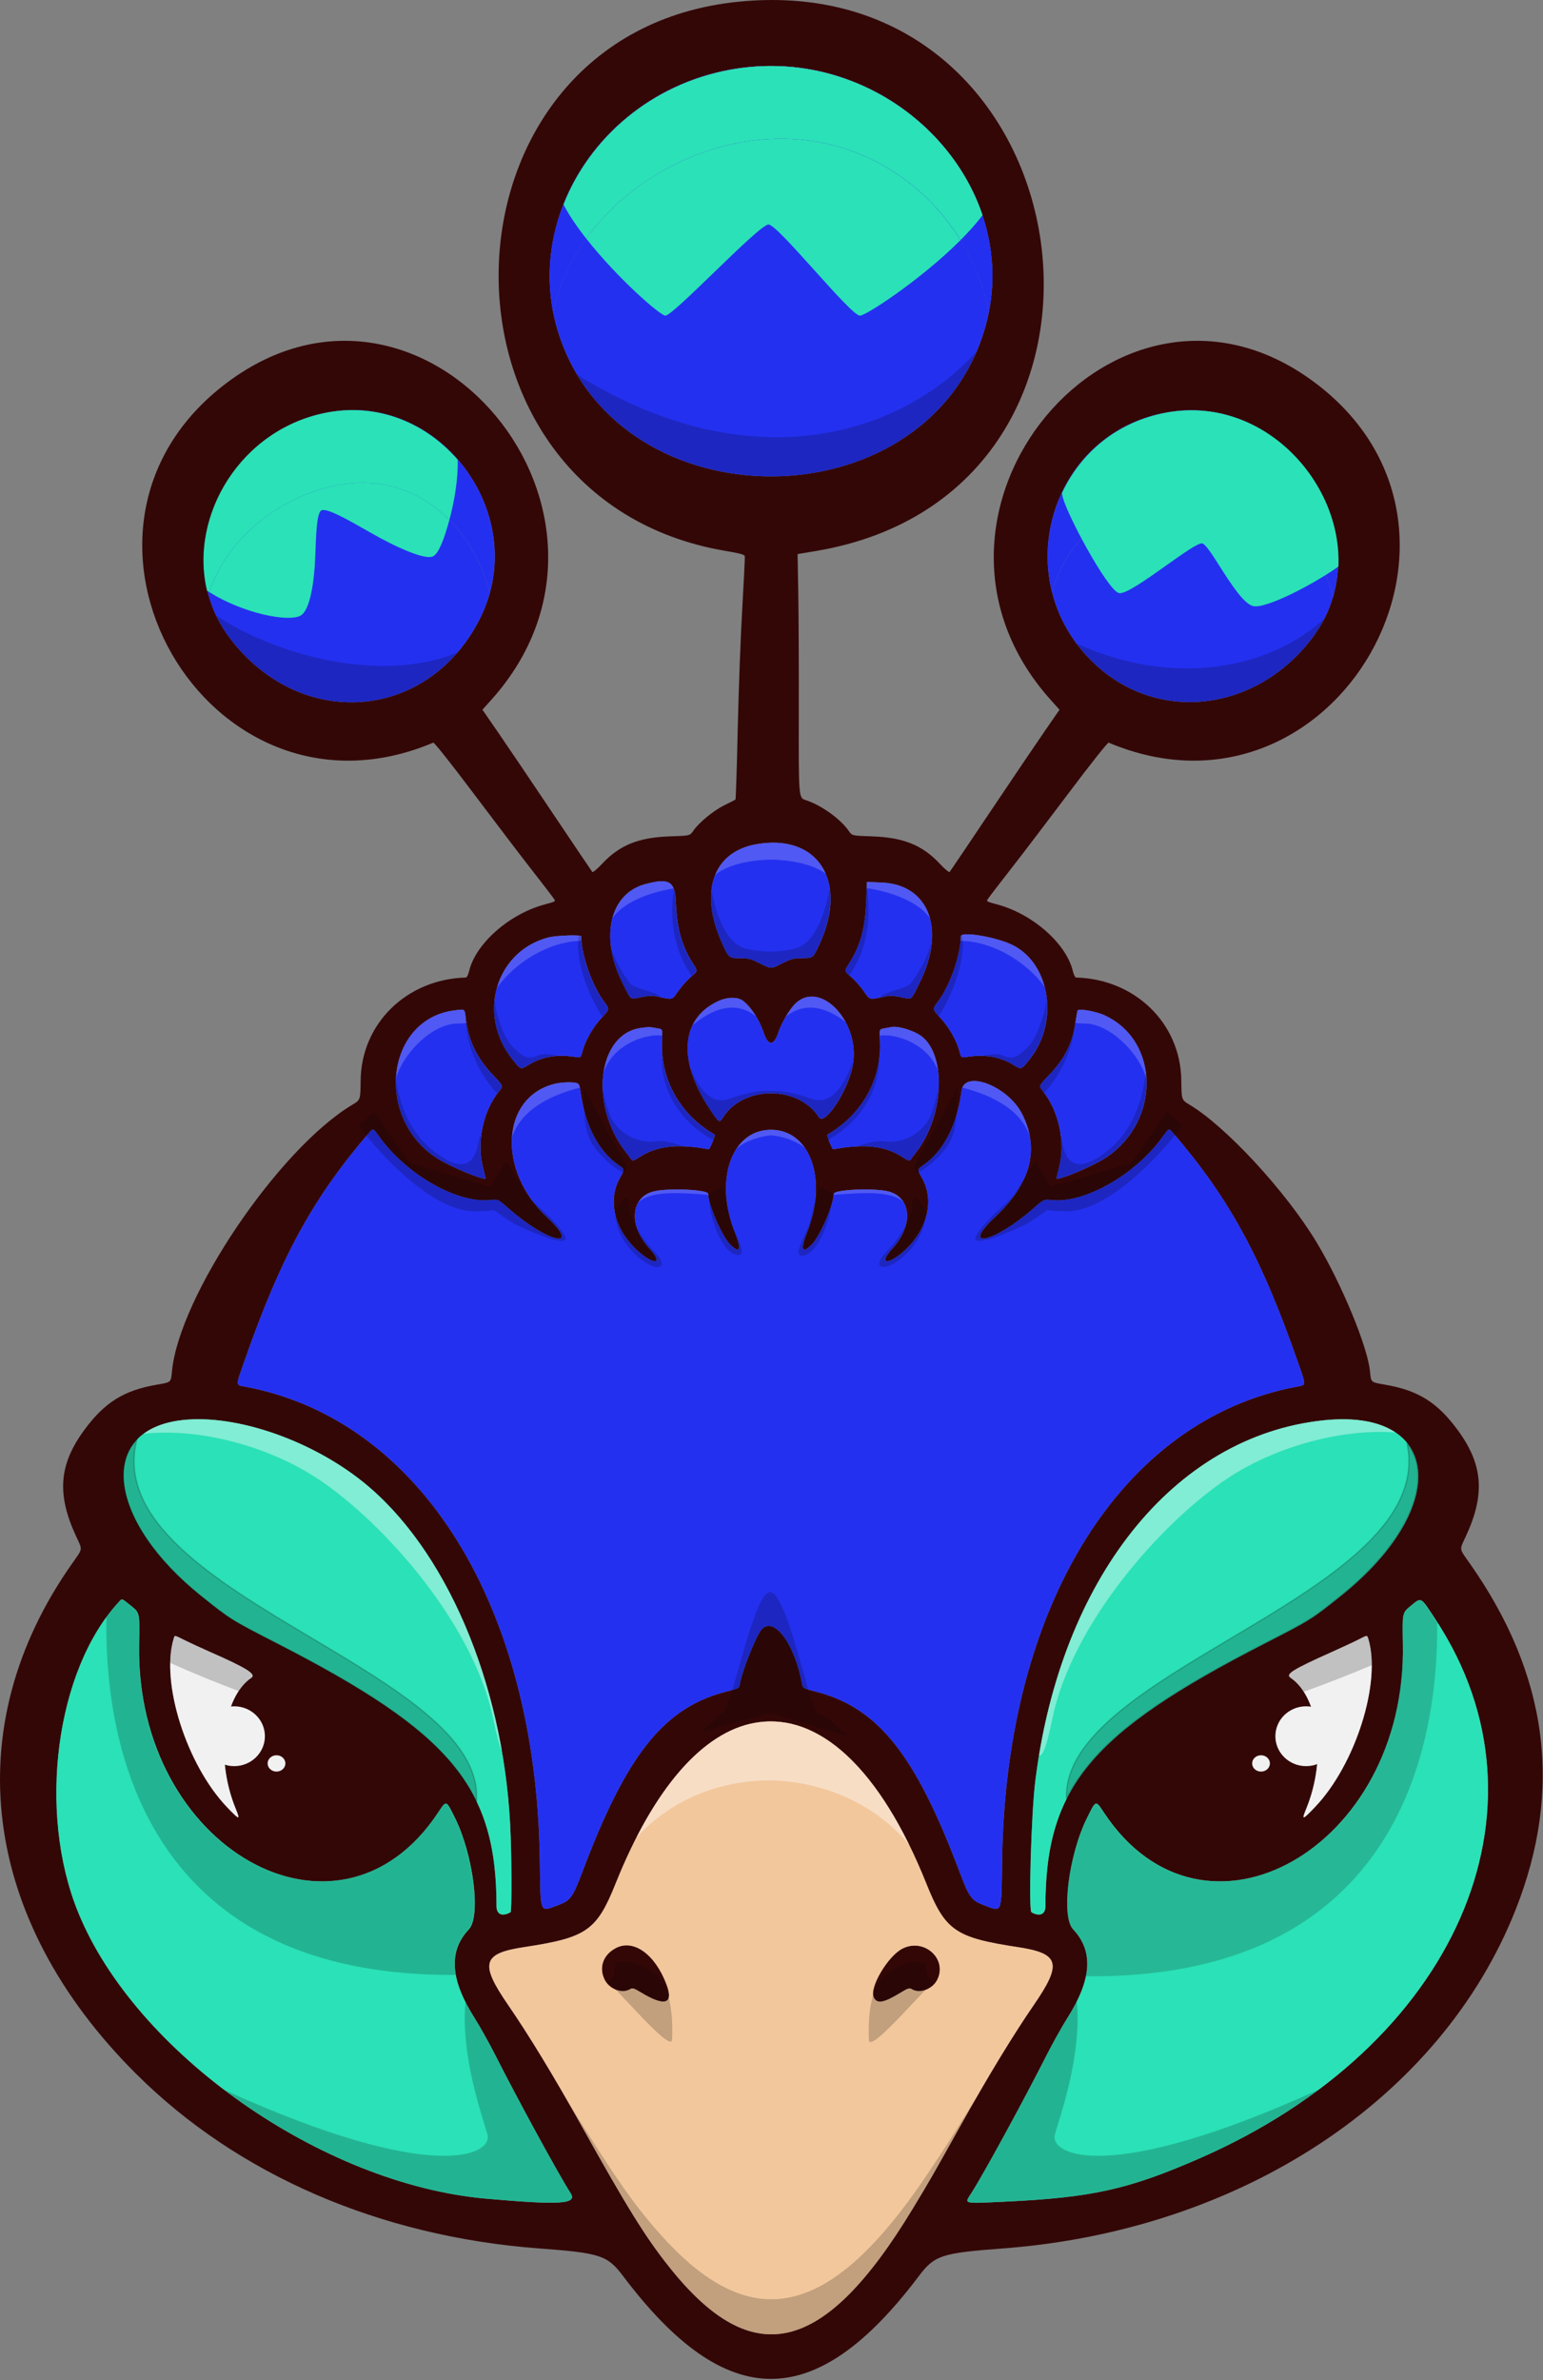 <svg width="360" height="555" viewBox="0 0 360 555" fill="none" xmlns="http://www.w3.org/2000/svg">
<rect x="0" y="0" width="360" height="555" fill="#808080" stroke="none"/>
<g clip-path="url(#clip0_3168_1085)">
<path fill-rule="evenodd" clip-rule="evenodd" d="M172.391 0.39C99.463 7.623 96.895 116.317 169.364 128.48C172.648 129.031 173.688 129.321 173.763 129.704C173.818 129.98 173.554 135.461 173.177 141.884C172.8 148.307 172.326 160.936 172.123 169.948C171.92 178.96 171.682 186.386 171.594 186.451C171.507 186.515 170.322 187.118 168.962 187.79C166.414 189.051 163.064 191.819 161.716 193.776C160.961 194.874 160.961 194.874 156.322 195.027C148.997 195.268 144.533 197.07 140.479 201.423C139.355 202.63 138.326 203.485 138.189 203.325C138.053 203.166 133.826 196.899 128.796 189.399C123.767 181.899 118.056 173.452 116.106 170.63L112.56 165.498L114.641 163.177C153.445 119.892 99.185 54.699 53.045 89.17C7.118 123.483 48.281 195.458 101.086 173.174C101.303 173.082 105.226 178.02 110.365 184.854C115.261 191.366 121.376 199.394 123.955 202.695C126.533 205.995 128.861 209.027 129.127 209.431C129.673 210.261 129.849 210.14 126.895 210.957C118.705 213.222 110.984 220.065 109.453 226.416C109.253 227.25 108.923 227.936 108.722 227.942C94.882 228.311 84.291 238.66 84.141 251.96C84.09 256.484 84.09 256.484 82.205 257.61C65.051 267.86 41.779 302.246 40.117 319.797C39.871 322.392 39.968 322.306 36.574 322.89C28.914 324.206 24.44 326.99 19.721 333.374C13.746 341.461 13.195 348.413 17.751 358.229C19.294 361.556 19.379 360.966 16.835 364.575C-10.065 402.724 -4.461 447.492 31.73 483.56C55.4 507.15 88.626 521.532 125.877 524.307C140.101 525.366 141.729 525.905 145.393 530.764C169.481 562.7 190.274 562.7 214.362 530.764C218.026 525.905 219.654 525.366 233.877 524.307C289.557 520.159 336.141 489.431 353.603 445.332C364.734 417.224 361.201 390.536 342.911 364.549C340.375 360.943 340.461 361.549 342.003 358.229C346.559 348.413 346.008 341.461 340.034 333.374C335.316 326.99 330.84 324.206 323.181 322.89C319.785 322.306 319.884 322.392 319.639 319.797C319.094 314.042 312.974 299.273 307.135 289.617C299.961 277.752 286.021 262.672 277.55 257.61C275.664 256.484 275.664 256.484 275.613 251.96C275.464 238.66 264.873 228.311 251.033 227.942C250.831 227.936 250.502 227.25 250.301 226.416C248.771 220.065 241.049 213.222 232.859 210.957C229.906 210.14 230.082 210.261 230.628 209.431C230.894 209.027 233.221 205.995 235.8 202.695C238.379 199.394 244.494 191.366 249.39 184.854C254.529 178.02 258.451 173.082 258.669 173.174C311.474 195.458 352.638 123.483 306.71 89.17C260.57 54.699 206.31 119.892 245.114 163.177L247.195 165.498L243.649 170.63C241.699 173.452 235.988 181.899 230.958 189.399C225.929 196.899 221.702 203.166 221.565 203.325C221.429 203.485 220.4 202.63 219.276 201.423C215.222 197.07 210.758 195.268 203.433 195.027C198.794 194.874 198.794 194.874 198.049 193.791C196.097 190.956 191.6 187.736 187.962 186.568C186.33 186.045 186.33 186.045 186.369 166.791C186.391 156.2 186.337 143.412 186.249 138.37L186.09 129.205L190.391 128.482C271.897 114.776 254.676 -7.771 172.391 0.39ZM170.387 16.254C142.424 21.34 124.047 47.37 129.063 72.845C129.425 74.682 129.908 76.517 130.519 78.341C145.13 121.997 214.625 121.997 229.236 78.341C229.853 76.497 230.341 74.652 230.706 72.812C237.108 40.546 205.75 9.823 170.387 16.254ZM76.497 96.172C55.846 100.016 43.624 121.111 48.717 138.999C49.696 142.438 51.315 145.758 53.637 148.815C70.066 170.439 99.648 168.257 111.836 144.523C112.903 142.446 113.719 140.33 114.301 138.2C120.46 115.684 100.563 91.692 76.497 96.172ZM272.157 96.19C251.556 99.895 240.88 120.134 245.48 138.17C247.018 144.197 250.261 149.978 255.41 154.813C270.223 168.723 293.043 166.024 306.118 148.815C308.442 145.755 310.054 142.481 311.033 139.117C317.384 117.302 297.136 91.697 272.157 96.19ZM176.411 196.871C166.33 198.662 163.074 208.054 168.438 219.877C170.035 223.397 170.035 223.397 172.486 223.423C174.687 223.446 175.188 223.576 177.407 224.704C179.877 225.961 179.877 225.961 182.348 224.704C184.567 223.576 185.067 223.446 187.269 223.423C189.72 223.397 189.72 223.397 191.315 219.877C197.895 205.36 190.746 194.325 176.411 196.871ZM150.552 206.164C142.292 208.381 139.909 218.471 145.149 229.042C147.318 233.418 146.888 233.075 149.513 232.529C151.215 232.176 152.154 232.139 153.32 232.379C157.149 233.163 156.679 233.291 158.302 231.027C159.109 229.902 160.45 228.409 161.283 227.709C162.798 226.436 162.798 226.436 161.799 224.884C159.072 220.653 157.925 216.589 157.667 210.251C157.473 205.479 156.08 204.68 150.552 206.164ZM202.089 210.212C201.83 216.592 200.689 220.644 197.956 224.884C196.957 226.436 196.957 226.436 198.472 227.709C199.305 228.409 200.646 229.902 201.452 231.027C203.075 233.291 202.606 233.163 206.435 232.379C207.601 232.139 208.54 232.176 210.241 232.529C212.867 233.075 212.437 233.418 214.606 229.042C220.729 216.686 216.726 206.247 205.69 205.794L202.275 205.654L202.089 210.212ZM127.948 218.599C115.604 221.814 111.217 236.69 119.56 247.04C121.548 249.506 121.414 249.464 123.404 248.267C126.494 246.409 129.977 245.81 134.04 246.441C135.512 246.67 135.512 246.67 135.885 245.196C136.511 242.718 138.355 239.485 140.355 237.356C142.258 235.332 142.258 235.332 140.962 233.615C138.134 229.869 135.619 222.709 135.595 218.338C135.593 217.924 129.776 218.123 127.948 218.599ZM224.159 218.338C224.136 222.709 221.621 229.869 218.793 233.615C217.497 235.332 217.497 235.332 219.399 237.356C221.4 239.485 223.243 242.718 223.87 245.196C224.243 246.67 224.243 246.67 225.715 246.441C229.778 245.81 233.261 246.409 236.351 248.267C238.34 249.464 238.206 249.506 240.195 247.04C247.148 238.415 245.075 224.669 236.167 220.329C232.342 218.465 224.166 217.11 224.159 218.338ZM167.525 233.474C158.854 237.492 158.067 247.29 165.516 258.491C167.806 261.935 167.806 261.935 168.699 260.534C173.445 253.084 186.31 253.084 191.056 260.534C192.347 262.56 197.544 254.835 198.864 248.927C201.221 238.382 190.887 227.656 185.045 234.585C183.802 236.058 182.276 238.765 181.673 240.563C180.505 244.046 179.249 244.046 178.082 240.563C177.148 237.778 175.18 234.775 173.383 233.395C172.105 232.413 169.745 232.445 167.525 233.474ZM105.966 235.614C90.213 237.674 87.335 260.215 101.594 269.854C104.63 271.907 113.293 275.525 113.293 274.741C113.293 274.693 113.007 273.537 112.656 272.173C111.162 266.357 112.722 259.037 116.434 254.453C117.429 253.224 117.429 253.224 114.93 250.596C111.228 246.703 109.223 242.517 108.671 237.525C108.411 235.17 108.558 235.274 105.966 235.614ZM251.388 235.673C251.326 235.863 251.123 237.053 250.937 238.316C250.198 243.323 248.422 246.857 244.691 250.745C242.32 253.215 242.32 253.215 243.318 254.449C247.032 259.037 248.593 266.355 247.099 272.173C246.748 273.537 246.461 274.693 246.461 274.741C246.461 275.525 255.125 271.907 258.161 269.854C270.794 261.314 270.574 242.723 257.771 236.78C255.66 235.8 251.576 235.092 251.388 235.673ZM149.485 239.703C139.465 241.139 137.422 257.512 145.89 268.512C146.623 269.463 147.319 270.382 147.438 270.554C147.565 270.738 148.149 270.524 148.871 270.028C152.953 267.226 157.892 266.617 165.352 267.997C165.599 268.043 166.951 264.692 166.735 264.568C158.622 259.901 153.993 251.618 154.459 242.604C154.595 239.991 154.595 239.991 153.457 239.801C152.832 239.696 152.105 239.571 151.842 239.522C151.579 239.474 150.519 239.555 149.485 239.703ZM207.753 239.528C207.578 239.575 206.923 239.699 206.298 239.803C205.16 239.991 205.16 239.991 205.295 242.604C205.762 251.618 201.133 259.901 193.02 264.568C192.804 264.692 194.156 268.043 194.403 267.997C201.863 266.617 206.802 267.226 210.884 270.028C211.606 270.524 212.19 270.738 212.317 270.554C212.435 270.382 213.131 269.463 213.864 268.512C220.089 260.427 220.846 246.725 215.336 241.897C213.631 240.403 209.404 239.083 207.753 239.528ZM129.16 252.796C116.879 256.087 116.019 272.981 127.581 283.796C135.938 291.613 127.776 289.78 118.674 281.796C116.206 279.631 116.206 279.631 114.325 279.827C106.644 280.626 94.811 273.864 88.502 265.07C87.046 263.04 87.046 263.04 86.12 264.118C73.002 279.384 65.536 293.052 57.034 317.365C54.929 323.384 54.908 322.915 57.302 323.368C98.153 331.088 125.109 374.416 125.949 433.712C126.132 446.661 125.807 445.884 130.332 444.2C133.095 443.169 133.654 442.386 135.912 436.401C146.241 409.006 154.937 398.144 169.506 394.437C172.521 393.669 172.433 393.727 172.69 392.36C173.272 389.271 176.548 381.184 177.728 379.921C180.574 376.88 185.345 383.235 187.064 392.36C187.322 393.727 187.234 393.669 190.249 394.437C204.818 398.144 213.513 409.006 223.843 436.401C226.1 442.386 226.66 443.169 229.423 444.2C233.948 445.884 233.623 446.661 233.806 433.712C234.646 374.413 261.599 331.088 302.453 323.368C304.846 322.915 304.825 323.384 302.721 317.365C294.219 293.052 286.753 279.384 273.635 264.118C272.709 263.04 272.709 263.04 271.253 265.07C264.944 273.864 253.111 280.626 245.429 279.827C243.549 279.631 243.549 279.631 241.081 281.796C231.979 289.78 223.817 291.613 232.174 283.796C240.516 275.992 242.622 267.935 238.46 259.741C235.163 253.248 224.99 249.357 224.344 254.341C223.311 262.314 220.144 268.447 215.376 271.714C213.987 272.665 213.987 272.665 215.171 274.798C217.895 279.704 216.549 286.081 211.775 290.885C207.736 294.95 204.491 295.216 208.197 291.178C213.059 285.883 212.721 279.427 207.501 277.884C204.378 276.961 194.532 277.352 194.532 278.4C194.532 280.782 191.368 288.107 189.489 290.074C187.159 292.512 186.67 291.455 188.275 287.445C193.192 275.161 189.094 263.452 179.877 263.452C170.661 263.452 166.563 275.161 171.479 287.445C173.085 291.455 172.596 292.512 170.266 290.074C168.387 288.107 165.222 280.782 165.222 278.4C165.222 277.352 155.377 276.961 152.254 277.884C147.033 279.427 146.695 285.883 151.557 291.178C155.264 295.216 152.019 294.95 147.979 290.885C143.205 286.081 141.859 279.704 144.584 274.798C145.768 272.665 145.768 272.665 144.379 271.714C139.615 268.451 136.443 262.312 135.413 254.361C135.244 253.054 135.064 252.687 134.521 252.542C133.402 252.243 130.755 252.368 129.16 252.796ZM41.34 331.306C22.541 334.278 25.369 354.892 46.945 372.164C53.794 377.647 53.918 377.723 64.868 383.34C105.238 404.046 115.842 416.77 115.842 444.511C115.842 446.417 117.202 447 119.107 445.909C119.451 445.713 119.396 432.443 119.023 425.352C117.271 392.052 103.869 360.924 84.658 345.537C71.95 335.356 53.684 329.356 41.34 331.306ZM308.745 331.202C273.883 334.897 247.375 368.105 241.533 415.4C240.604 422.929 239.948 445.506 240.647 445.909C242.553 447 243.913 446.417 243.913 444.511C243.913 416.767 254.51 404.05 294.886 383.34C305.837 377.723 305.961 377.647 312.81 372.164C338.668 351.467 336.364 328.275 308.745 331.202ZM27.685 373.578C13.02 389.493 8.699 422.361 18.188 445.808C31.508 478.721 75.089 509.319 113.453 512.696C130.837 514.225 134.784 513.965 133.121 511.387C130.394 507.165 121.047 490.043 115.586 479.266C114.171 476.475 111.976 472.552 110.708 470.545C105.01 461.535 104.592 454.986 109.388 449.883C112.228 446.861 110.444 432.567 106.15 423.922C104.026 419.647 104.173 419.691 102.152 422.736C78.909 457.758 31.489 430.956 32.45 383.343C32.597 376.078 32.597 376.078 30.585 374.47C28.237 372.598 28.512 372.681 27.685 373.578ZM329.101 374.492C327.157 376.078 327.157 376.078 327.304 383.343C328.266 430.956 280.845 457.754 257.603 422.736C255.582 419.691 255.728 419.647 253.605 423.922C249.311 432.567 247.527 446.861 250.366 449.883C255.163 454.986 254.744 461.535 249.047 470.545C247.778 472.552 245.583 476.475 244.169 479.266C238.708 490.043 229.36 507.165 226.634 511.387C224.96 513.981 224.492 513.857 234.282 513.4C254.699 512.452 263.193 510.575 279.753 503.35C339.633 477.237 363.982 421.759 334.931 377.638C331.34 372.183 331.694 372.376 329.101 374.492ZM40.514 382.141C37.427 392.344 43.539 411.572 53.004 421.435C55.943 424.496 56.12 424.515 54.946 421.645C50.226 410.101 51.957 395.785 58.621 391.24C59.853 390.4 57.603 388.988 48.939 385.176C46.924 384.288 44.312 383.083 43.133 382.496C40.59 381.228 40.783 381.256 40.514 382.141ZM317.028 382.287C316.152 382.741 313.428 384.012 310.975 385.113C301.508 389.35 299.862 390.374 301.129 391.237C307.798 395.785 309.53 410.094 304.809 421.645C303.635 424.515 303.811 424.496 306.75 421.435C316.216 411.572 322.327 392.344 319.24 382.141C318.976 381.269 318.989 381.269 317.028 382.287ZM176.107 401.744C163.916 403.916 152.506 417.068 143.658 439.148C139.222 450.219 136.915 451.821 122.214 454.047C112.54 455.512 111.902 457.859 118.55 467.516C123.357 474.5 129.229 484.147 135.43 495.247C146.513 515.091 150.603 521.671 156.239 528.741C175.677 553.126 192.291 549.127 212.902 515.103C216.96 508.405 217.467 507.524 224.325 495.247C230.526 484.147 236.397 474.5 241.204 467.516C247.853 457.859 247.215 455.512 237.541 454.047C222.84 451.821 220.533 450.219 216.097 439.148C205.43 412.53 191.05 399.08 176.107 401.744ZM143.719 454.237C140.741 455.782 139.668 458.747 141.054 461.598C142.153 463.856 145.179 464.982 147.042 463.825C147.554 463.507 147.942 463.625 149.507 464.579C155.104 467.986 157.237 467.326 155.497 462.724C152.843 455.703 147.84 452.1 143.719 454.237ZM210.559 454.38C207.143 456.109 202.775 463.495 203.847 465.734C204.622 467.351 206.144 467.079 210.248 464.579C211.813 463.625 212.2 463.507 212.713 463.825C214.575 464.982 217.602 463.856 218.701 461.598C221.075 456.717 215.575 451.84 210.559 454.38Z" fill="#340707"/>
<path d="M207.753 239.528C207.578 239.575 206.922 239.699 206.297 239.802C205.16 239.991 205.16 239.991 205.295 242.603C205.761 251.618 201.132 259.901 193.019 264.568C192.803 264.692 194.155 268.043 194.403 267.997C201.863 266.617 206.802 267.225 210.883 270.028C211.605 270.524 212.189 270.738 212.317 270.554C212.435 270.382 213.131 269.463 213.864 268.512C220.088 260.427 220.846 246.725 215.335 241.897C213.63 240.403 209.404 239.083 207.753 239.528Z" fill="#2430F0"/>
<path d="M251.389 235.673C251.327 235.863 251.124 237.053 250.938 238.316C250.199 243.323 248.423 246.857 244.692 250.745C242.32 253.215 242.32 253.215 243.318 254.449C247.033 259.037 248.594 266.355 247.099 272.173C246.749 273.537 246.462 274.693 246.462 274.741C246.462 275.525 255.126 271.907 258.162 269.854C270.794 261.314 270.575 242.723 257.772 236.78C255.66 235.8 251.577 235.092 251.389 235.673Z" fill="#2430F0"/>
<path d="M224.16 218.338C224.136 222.709 221.622 229.869 218.794 233.615C217.498 235.332 217.498 235.332 219.4 237.356C221.4 239.485 223.244 242.718 223.871 245.195C224.244 246.67 224.244 246.67 225.716 246.441C229.778 245.81 233.262 246.409 236.352 248.267C238.341 249.464 238.207 249.506 240.196 247.04C247.148 238.415 245.076 224.669 236.168 220.329C232.343 218.465 224.167 217.11 224.16 218.338Z" fill="#2430F0"/>
<path d="M202.09 210.212C201.831 216.592 200.689 220.644 197.957 224.884C196.957 226.436 196.957 226.436 198.472 227.709C199.305 228.408 200.647 229.902 201.453 231.027C203.076 233.291 202.607 233.163 206.435 232.378C207.602 232.139 208.541 232.176 210.242 232.529C212.868 233.075 212.438 233.418 214.607 229.042C220.73 216.686 216.727 206.247 205.69 205.794L202.276 205.654L202.09 210.212Z" fill="#2430F0"/>
<path d="M176.413 196.871C166.331 198.662 163.075 208.054 168.439 219.877C170.036 223.397 170.036 223.397 172.487 223.423C174.688 223.446 175.189 223.576 177.408 224.704C179.878 225.961 179.878 225.961 182.349 224.704C184.568 223.576 185.068 223.446 187.27 223.423C189.721 223.397 189.721 223.397 191.317 219.877C197.896 205.36 190.747 194.325 176.413 196.871Z" fill="#2430F0"/>
<path d="M167.525 233.474C158.854 237.492 158.067 247.29 165.515 258.491C167.806 261.935 167.806 261.935 168.698 260.534C173.445 253.084 186.309 253.084 191.055 260.534C192.346 262.56 197.544 254.835 198.864 248.927C201.221 238.382 190.887 227.656 185.045 234.585C183.802 236.058 182.275 238.765 181.672 240.563C180.505 244.046 179.249 244.046 178.081 240.563C177.148 237.778 175.179 234.775 173.383 233.395C172.105 232.413 169.744 232.445 167.525 233.474Z" fill="#2430F0"/>
<path d="M149.485 239.703C139.464 241.139 137.421 257.512 145.89 268.512C146.623 269.463 147.319 270.382 147.437 270.554C147.564 270.738 148.148 270.524 148.871 270.028C152.952 267.225 157.891 266.617 165.351 267.997C165.599 268.043 166.95 264.692 166.734 264.568C158.622 259.901 153.992 251.618 154.459 242.603C154.594 239.991 154.594 239.991 153.457 239.801C152.831 239.696 152.104 239.571 151.841 239.522C151.579 239.474 150.518 239.555 149.485 239.703Z" fill="#2430F0"/>
<path d="M127.948 218.599C115.604 221.815 111.217 236.69 119.56 247.04C121.549 249.506 121.414 249.464 123.404 248.267C126.494 246.409 129.977 245.81 134.04 246.441C135.512 246.67 135.512 246.67 135.885 245.196C136.512 242.718 138.355 239.485 140.356 237.356C142.258 235.332 142.258 235.332 140.962 233.615C138.134 229.869 135.619 222.709 135.596 218.338C135.593 217.924 129.776 218.123 127.948 218.599Z" fill="#2430F0"/>
<path d="M150.551 206.164C142.291 208.381 139.908 218.471 145.148 229.042C147.317 233.418 146.886 233.075 149.512 232.529C151.213 232.176 152.153 232.139 153.319 232.379C157.147 233.163 156.678 233.291 158.301 231.027C159.107 229.902 160.449 228.409 161.282 227.709C162.797 226.436 162.797 226.436 161.797 224.884C159.071 220.653 157.923 216.589 157.665 210.251C157.471 205.479 156.079 204.68 150.551 206.164Z" fill="#2430F0"/>
<path d="M105.967 235.614C90.214 237.674 87.336 260.215 101.595 269.854C104.631 271.907 113.295 275.525 113.295 274.741C113.295 274.693 113.008 273.537 112.657 272.173C111.163 266.357 112.724 259.037 116.435 254.453C117.43 253.224 117.43 253.224 114.931 250.596C111.229 246.703 109.225 242.517 108.673 237.525C108.412 235.17 108.56 235.274 105.967 235.614Z" fill="#2430F0"/>
<path d="M308.746 331.202C273.884 334.896 247.377 368.104 241.535 415.4C240.605 422.929 239.949 445.506 240.649 445.909C242.554 447 243.914 446.417 243.914 444.511C243.914 416.767 254.511 404.049 294.887 383.34C305.838 377.723 305.962 377.647 312.811 372.164C338.669 351.467 336.366 328.275 308.746 331.202Z" fill="#2BE1B7"/>
<path d="M329.102 374.492C327.159 376.078 327.159 376.078 327.305 383.343C328.267 430.956 280.846 457.754 257.604 422.736C255.583 419.691 255.73 419.647 253.606 423.922C249.312 432.567 247.528 446.861 250.368 449.883C255.164 454.986 254.746 461.535 249.048 470.545C247.78 472.552 245.585 476.475 244.17 479.266C238.709 490.043 229.362 507.165 226.635 511.387C224.962 513.981 224.493 513.857 234.284 513.4C254.701 512.452 263.194 510.575 279.755 503.35C339.634 477.237 363.984 421.759 334.932 377.638C331.342 372.183 331.695 372.376 329.102 374.492Z" fill="#2BE1B7"/>
<path d="M27.686 373.578C13.021 389.493 8.7 422.361 18.189 445.808C31.509 478.721 75.09 509.319 113.454 512.696C130.838 514.225 134.785 513.965 133.122 511.387C130.395 507.165 121.048 490.043 115.587 479.266C114.172 476.475 111.977 472.552 110.709 470.545C105.011 461.535 104.593 454.986 109.389 449.883C112.229 446.861 110.445 432.567 106.151 423.922C104.027 419.647 104.174 419.691 102.153 422.736C78.91 457.758 31.49 430.956 32.451 383.343C32.598 376.077 32.598 376.078 30.586 374.47C28.238 372.598 28.513 372.681 27.686 373.578Z" fill="#2BE1B7"/>
<path d="M41.339 331.306C22.54 334.278 25.367 354.892 46.943 372.164C53.792 377.647 53.916 377.723 64.867 383.34C105.236 404.046 115.841 416.77 115.841 444.511C115.841 446.417 117.2 447 119.106 445.909C119.449 445.713 119.395 432.443 119.022 425.352C117.269 392.052 103.868 360.924 84.657 345.537C71.949 335.356 53.682 329.356 41.339 331.306Z" fill="#2BE1B7"/>
<path d="M129.16 252.796C116.88 256.087 116.02 272.981 127.582 283.796C135.939 291.613 127.777 289.78 118.675 281.796C116.207 279.631 116.207 279.631 114.326 279.827C106.644 280.626 94.812 273.864 88.502 265.07C87.046 263.04 87.046 263.04 86.12 264.118C73.003 279.384 65.536 293.052 57.034 317.365C54.93 323.384 54.909 322.915 57.303 323.368C98.154 331.088 125.11 374.416 125.949 433.712C126.133 446.661 125.808 445.884 130.332 444.2C133.095 443.169 133.655 442.386 135.912 436.401C146.242 409.006 154.938 398.144 169.507 394.437C172.522 393.669 172.433 393.727 172.691 392.36C173.273 389.271 176.549 381.183 177.729 379.921C180.575 376.88 185.346 383.235 187.065 392.36C187.323 393.727 187.234 393.669 190.249 394.437C204.818 398.144 213.514 409.006 223.844 436.401C226.101 442.386 226.661 443.169 229.424 444.2C233.948 445.884 233.623 446.661 233.807 433.712C234.646 374.413 261.599 331.088 302.453 323.368C304.847 322.915 304.826 323.384 302.722 317.365C294.22 293.052 286.753 279.384 273.636 264.118C272.71 263.04 272.71 263.04 271.254 265.07C264.944 273.864 253.112 280.626 245.43 279.827C243.549 279.631 243.549 279.631 241.082 281.796C231.979 289.78 223.817 291.613 232.174 283.796C240.517 275.992 242.623 267.935 238.461 259.741C235.164 253.248 224.991 249.357 224.345 254.341C223.312 262.314 220.145 268.447 215.377 271.714C213.988 272.665 213.988 272.665 215.172 274.798C217.896 279.704 216.55 286.081 211.776 290.885C207.737 294.95 204.492 295.216 208.198 291.178C213.06 285.883 212.722 279.427 207.502 277.884C204.378 276.961 194.533 277.352 194.533 278.4C194.533 280.782 191.368 288.107 189.489 290.074C187.159 292.512 186.671 291.455 188.276 287.445C193.193 275.161 189.094 263.452 179.878 263.452C170.662 263.452 166.563 275.161 171.48 287.445C173.085 291.455 172.597 292.512 170.267 290.074C168.388 288.107 165.223 280.782 165.223 278.4C165.223 277.352 155.378 276.961 152.255 277.884C147.034 279.427 146.696 285.883 151.558 291.178C155.265 295.216 152.019 294.95 147.98 290.885C143.206 286.081 141.86 279.704 144.584 274.798C145.769 272.665 145.769 272.665 144.379 271.714C139.616 268.451 136.444 262.312 135.414 254.361C135.244 253.054 135.064 252.687 134.522 252.542C133.403 252.243 130.756 252.368 129.16 252.796Z" fill="#2430F0"/>
<path fill-rule="evenodd" clip-rule="evenodd" d="M176.105 401.744C163.914 403.916 152.504 417.068 143.656 439.148C139.22 450.219 136.913 451.821 122.212 454.047C112.538 455.512 111.9 457.859 118.548 467.516C123.356 474.5 129.227 484.147 135.428 495.247C146.511 515.091 150.601 521.671 156.237 528.741C175.675 553.126 192.289 549.126 212.9 515.103C216.958 508.405 217.465 507.524 224.323 495.247C230.524 484.147 236.396 474.5 241.203 467.516C247.851 457.859 247.213 455.512 237.539 454.047C222.838 451.821 220.531 450.219 216.095 439.148C205.428 412.53 191.048 399.08 176.105 401.744ZM141.052 461.598C139.666 458.747 140.739 455.782 143.717 454.237C147.838 452.1 152.841 455.703 155.496 462.724C157.236 467.326 155.102 467.985 149.505 464.579C147.94 463.625 147.553 463.507 147.04 463.825C145.178 464.982 142.151 463.856 141.052 461.598ZM203.845 465.734C202.773 463.495 207.142 456.108 210.557 454.38C215.573 451.84 221.073 456.717 218.699 461.598C217.6 463.856 214.573 464.982 212.711 463.825C212.198 463.507 211.811 463.625 210.246 464.579C206.142 467.078 204.621 467.351 203.845 465.734Z" fill="#F2C79C"/>
<path fill-rule="evenodd" clip-rule="evenodd" d="M114.299 138.2C110.06 122.3 96.855 109.776 78.914 113.116C64.678 115.766 52.028 126.655 48.715 138.999C49.694 142.438 51.313 145.758 53.635 148.815C70.064 170.439 99.646 168.257 111.835 144.523C112.902 142.446 113.717 140.33 114.299 138.2Z" fill="#2430F0"/>
<path fill-rule="evenodd" clip-rule="evenodd" d="M130.518 78.341C129.908 76.517 129.424 74.682 129.062 72.845C132.773 53.73 151.116 37.143 172.806 33.198C201.835 27.919 225.746 47.717 230.705 72.812C230.34 74.652 229.852 76.497 229.235 78.341C214.624 121.997 145.129 121.997 130.518 78.341Z" fill="#2430F0"/>
<path d="M272.157 96.19C251.556 99.895 240.88 120.134 245.48 138.17C248.523 126.082 260.414 115.681 274.576 113.134C293.139 109.795 306.671 123.119 311.033 139.117C317.384 117.302 297.135 91.697 272.157 96.19Z" fill="#2430F0"/>
<path d="M129.063 72.845C132.774 53.73 151.116 37.143 172.806 33.198C201.835 27.919 225.746 47.717 230.706 72.812C237.108 40.546 205.75 9.823 170.387 16.254C142.424 21.34 124.047 47.37 129.063 72.845Z" fill="#2430F0"/>
<path d="M78.915 113.116C96.856 109.776 110.061 122.3 114.3 138.2C120.459 115.684 100.562 91.692 76.496 96.172C55.845 100.016 43.623 121.111 48.716 138.999C52.029 126.655 64.679 115.766 78.915 113.116Z" fill="#2430F0"/>
<path d="M255.411 154.813C270.223 168.723 293.043 166.024 306.118 148.815C308.443 145.755 310.054 142.481 311.034 139.117C306.672 123.119 293.14 109.795 274.576 113.134C260.415 115.681 248.523 126.082 245.48 138.17C247.018 144.197 250.261 149.978 255.411 154.813Z" fill="#2430F0"/>
<path fill-rule="evenodd" clip-rule="evenodd" d="M136.763 55.623C144.867 44.419 158.075 35.883 172.833 33.198C194.918 29.182 214.041 39.68 224.11 55.984C226.03 54.061 227.785 52.107 229.235 50.192C221.745 27.867 197.231 11.377 170.414 16.254C151.887 19.624 137.567 32.188 131.473 47.693C132.791 50.223 134.653 52.938 136.763 55.623Z" fill="#F2C79C"/>
<path d="M136.766 55.623C143.96 64.782 154.033 73.602 155.247 73.602C156.165 73.602 161.244 68.691 166.519 63.591C172.216 58.082 178.142 52.353 179.3 52.353C180.415 52.353 185.194 57.665 189.972 62.977C194.751 68.289 199.53 73.602 200.645 73.602C202.067 73.602 214.961 65.15 224.113 55.984C214.044 39.68 194.921 29.182 172.836 33.198C158.078 35.883 144.869 44.419 136.766 55.623Z" fill="#2BE1B7"/>
<path d="M48.887 138.105C52.557 126.132 64.938 115.702 78.829 113.116C89.451 111.139 98.413 114.722 104.837 121.274C106.031 116.882 106.895 111.636 106.794 107.232C99.584 98.877 88.525 93.916 76.41 96.172C56.247 99.925 44.119 120.125 48.298 137.727C48.492 137.854 48.688 137.98 48.887 138.105Z" fill="#2BE1B7"/>
<path d="M48.887 138.105C56.699 143.016 67.35 145.161 70.156 143.532C72.329 142.27 73.334 135.908 73.571 129.356C73.75 124.376 73.912 119.918 74.874 119.096C75.938 118.188 81.101 121.143 86.571 124.275C92.566 127.706 99.338 130.699 101.087 129.704C102.337 128.993 103.569 125.94 104.837 121.274C98.413 114.722 89.451 111.139 78.829 113.116C64.938 115.702 52.557 126.132 48.887 138.105Z" fill="#2BE1B7"/>
<path fill-rule="evenodd" clip-rule="evenodd" d="M247.851 115.464C248.329 118.953 258.364 137.664 261.072 138.299C262.538 138.642 267.555 135.08 272.15 131.816C276.041 129.053 279.629 126.505 280.506 126.723C281.305 126.922 282.828 129.311 284.609 132.104C287.089 135.993 290.068 140.666 292.293 141.312C295.174 142.148 306.651 136.14 312.267 132.11C313.134 112.224 294.58 92.172 272.242 96.19C260.577 98.288 252.095 105.687 247.766 114.985C247.798 115.131 247.827 115.291 247.851 115.464Z" fill="#2BE1B7"/>
<path d="M317.026 382.287C316.15 382.741 313.426 384.012 310.973 385.113C301.506 389.35 299.861 390.374 301.127 391.237C307.796 395.785 309.528 410.094 304.807 421.645C303.633 424.515 303.809 424.496 306.748 421.435C316.214 411.572 322.326 392.344 319.238 382.141C318.974 381.269 318.987 381.269 317.026 382.287Z" fill="#F1F1F1"/>
<path d="M40.514 382.141C37.427 392.344 43.539 411.572 53.005 421.435C55.943 424.496 56.12 424.515 54.946 421.645C50.226 410.101 51.957 395.785 58.621 391.24C59.853 390.4 57.603 388.988 48.939 385.176C46.924 384.288 44.312 383.083 43.133 382.497C40.59 381.228 40.783 381.256 40.514 382.141Z" fill="#F1F1F1"/>
<path d="M296.282 411.201C296.282 410.148 295.355 409.298 294.211 409.298C293.068 409.298 292.141 410.148 292.141 411.201C292.141 412.251 293.068 413.104 294.211 413.104C295.355 413.104 296.282 412.251 296.282 411.201Z" fill="#F1F1F1"/>
<path opacity="0.2" fill-rule="evenodd" clip-rule="evenodd" d="M227.869 81.94C210.144 101.592 174.914 112.407 134.66 87.38C154.565 120.704 212.054 118.891 227.869 81.94ZM106.757 152.126C88.1 159.895 62.769 151.942 50.395 143.471C51.264 145.318 52.341 147.107 53.638 148.815C68.098 167.846 92.746 168.438 106.757 152.126ZM309.004 144.234C298.277 154.276 276.557 161.414 251.188 150.093C252.419 151.743 253.825 153.323 255.412 154.813C270.225 168.723 293.045 166.024 306.119 148.815C307.245 147.333 308.203 145.802 309.004 144.234Z" fill="black"/>
<path d="M129.063 72.845C132.774 53.73 151.116 37.143 172.806 33.199C201.835 27.919 225.746 47.717 230.706 72.812C237.108 40.546 205.75 9.823 170.387 16.254C142.424 21.34 124.047 47.37 129.063 72.845Z" fill="#2430F0"/>
<path fill-rule="evenodd" clip-rule="evenodd" d="M136.763 55.623C144.867 44.419 158.075 35.883 172.833 33.199C194.918 29.182 214.041 39.68 224.11 55.984C226.03 54.061 227.785 52.107 229.235 50.193C221.745 27.867 197.231 11.377 170.414 16.254C151.887 19.624 137.567 32.188 131.473 47.693C132.791 50.223 134.653 52.938 136.763 55.623Z" fill="#2BE1B7"/>
<g opacity="0.2">
<g style="mix-blend-mode:hard-light">
<path fill-rule="evenodd" clip-rule="evenodd" d="M192.651 203.749C190.322 198.333 184.515 195.432 176.411 196.871C171.626 197.721 168.378 200.285 166.861 204.008C170.054 201.383 175.705 200.525 179.921 200.436C183.995 200.522 189.409 201.326 192.651 203.749ZM157.172 207.177C153.225 207.78 146.016 209.692 142.884 214.09C143.928 210.16 146.55 207.238 150.552 206.164C154.558 205.088 156.392 205.212 157.172 207.177ZM135.643 219.381C135.613 219.019 135.597 218.671 135.595 218.338C135.593 217.924 129.775 218.123 127.948 218.599C121.692 220.228 117.48 224.853 115.933 230.365C120.117 224.477 127.907 219.566 135.643 219.381ZM92.387 251.466C94.236 245.205 101.125 238.674 106.726 238.674C107.518 238.674 108.208 238.631 108.807 238.553C108.755 238.214 108.71 237.871 108.671 237.525C108.658 237.409 108.647 237.298 108.635 237.194C108.536 236.269 108.484 235.793 108.219 235.579C107.937 235.351 107.413 235.421 106.33 235.565C106.215 235.581 106.094 235.597 105.966 235.614C97.512 236.72 92.766 243.723 92.387 251.466ZM176.383 236.969C173.133 234.457 168.326 233.464 161.575 239.086C162.715 236.703 164.702 234.782 167.525 233.474C169.745 232.445 172.105 232.413 173.383 233.395C174.401 234.177 175.474 235.48 176.383 236.969ZM197.276 238.297C194.361 232.946 188.784 230.151 185.045 234.585C184.5 235.231 183.9 236.115 183.347 237.056C186.438 234.607 190.967 233.509 197.276 238.297ZM154.512 241.472C154.561 239.985 154.399 239.958 153.457 239.801C152.832 239.696 152.105 239.571 151.842 239.522C151.579 239.474 150.518 239.555 149.485 239.703C144.563 240.408 141.566 244.718 140.794 250.223C142.742 243.924 150.087 240.982 154.512 241.472ZM224.527 253.618C226.057 249.78 235.339 253.595 238.46 259.741C239.328 261.449 239.923 263.152 240.246 264.847C237.854 258.154 230.322 255.087 224.527 253.618ZM194.524 278.62C194.53 278.543 194.532 278.469 194.532 278.4C194.532 277.353 204.378 276.961 207.501 277.884C208.981 278.321 210.068 279.153 210.756 280.242C207.768 277.616 201.267 278.104 194.524 278.62ZM171.896 267.772C173.707 265.086 176.435 263.452 179.877 263.452C183.254 263.452 185.944 265.025 187.755 267.621C185.499 265.868 182.409 264.968 179.921 264.735C177.361 264.975 174.166 265.92 171.896 267.772ZM148.889 280.424C149.568 279.246 150.693 278.346 152.254 277.884C155.377 276.961 165.222 277.353 165.222 278.4C165.222 278.467 165.225 278.538 165.23 278.613C158.367 278.088 151.769 277.606 148.889 280.424ZM135.295 253.622C129.369 255.128 121.638 258.303 119.438 265.313C119.794 259.397 123.075 254.427 129.16 252.796C130.755 252.368 133.402 252.243 134.521 252.542C134.943 252.655 135.146 252.902 135.295 253.622ZM216.955 214.087C215.609 209.237 211.688 206.04 205.69 205.794L202.275 205.654L202.215 207.111C206.037 207.632 213.697 209.517 216.955 214.087ZM243.725 230.11C242.613 225.87 240.034 222.213 236.167 220.329C232.342 218.465 224.166 217.11 224.159 218.338C224.158 218.67 224.141 219.018 224.112 219.379C231.764 219.527 239.483 224.314 243.725 230.11ZM267.479 251.551C265.668 245.265 258.741 238.674 253.115 238.674C252.265 238.674 251.533 238.624 250.904 238.536C250.915 238.463 250.926 238.39 250.937 238.316C251.123 237.053 251.326 235.863 251.388 235.673C251.576 235.092 255.659 235.8 257.771 236.78C263.91 239.63 267.156 245.388 267.479 251.551ZM218.862 249.677C218.442 246.404 217.278 243.599 215.336 241.897C213.631 240.403 209.404 239.083 207.753 239.528C207.578 239.575 206.923 239.699 206.297 239.802C205.354 239.959 205.193 239.985 205.243 241.482C209.529 240.959 216.655 243.714 218.862 249.677Z" fill="white"/>
</g>
</g>
<g style="mix-blend-mode:hard-light">
<path fill-rule="evenodd" clip-rule="evenodd" d="M325.612 334.037C313.059 333.098 298.419 337.24 287.841 343.808C273.027 353.005 250.248 377.425 245.469 401.052C244.148 407.586 243.156 409.723 242.422 409.254C249.72 365.244 275.414 334.735 308.745 331.202C316.262 330.406 321.904 331.544 325.612 334.037Z" fill="white" fill-opacity="0.4"/>
</g>
<g style="mix-blend-mode:hard-light">
<path fill-rule="evenodd" clip-rule="evenodd" d="M33.492 334.338C46.371 332.921 61.784 337.129 72.796 343.967C87.61 353.164 110.389 377.584 115.168 401.211C115.917 404.915 116.56 407.205 117.111 408.41C112.482 381.799 100.56 358.276 84.658 345.537C71.95 335.356 53.683 329.356 41.34 331.306C38.078 331.823 35.467 332.87 33.492 334.338Z" fill="white" fill-opacity="0.4"/>
</g>
<g style="mix-blend-mode:hard-light">
<path fill-rule="evenodd" clip-rule="evenodd" d="M148.465 428.514C158.882 417.109 172.229 415.165 179.363 415.165C186.775 415.165 201.465 417.547 212.071 430.077C201.945 409.514 189.244 399.4 176.107 401.744C166.022 403.542 156.472 412.85 148.465 428.514Z" fill="white" fill-opacity="0.4"/>
</g>
<path opacity="0.2" fill-rule="evenodd" clip-rule="evenodd" d="M320.051 388.284C315.287 390.33 309.953 392.407 304.193 394.488C303.331 393.146 302.308 392.039 301.131 391.237C299.865 390.374 301.51 389.35 310.977 385.113C313.43 384.012 316.154 382.741 317.03 382.287L317.064 382.268C318.279 381.637 318.723 381.406 318.952 381.542C319.083 381.618 319.143 381.815 319.239 382.129L319.242 382.141C319.787 383.943 320.045 386.023 320.051 388.284ZM39.715 387.764C44.529 389.934 49.898 392.131 55.672 394.326C56.51 393.057 57.496 392.008 58.623 391.24C59.856 390.4 57.605 388.988 48.942 385.176C46.927 384.288 44.314 383.083 43.136 382.496C42.971 382.414 42.819 382.338 42.677 382.268C41.395 381.628 40.969 381.412 40.77 381.545C40.671 381.608 40.628 381.758 40.564 381.983C40.55 382.03 40.534 382.084 40.517 382.141C40.014 383.803 39.755 385.706 39.715 387.764Z" fill="black"/>
<path opacity="0.2" fill-rule="evenodd" clip-rule="evenodd" d="M108.601 466.853C107.584 477.734 111.332 489.903 113.061 495.52C113.356 496.474 113.592 497.242 113.736 497.781C114.97 502.389 101.555 509.677 52.348 487.35C70.516 501.117 92.745 510.873 113.454 512.696C130.838 514.225 134.785 513.965 133.122 511.386C130.395 507.165 121.048 490.043 115.587 479.266C114.172 476.475 111.977 472.552 110.709 470.545C109.9 469.267 109.197 468.036 108.601 466.853Z" fill="black"/>
<path opacity="0.2" fill-rule="evenodd" clip-rule="evenodd" d="M307.711 487.252C258.327 509.696 244.871 502.395 246.107 497.781C246.252 497.242 246.488 496.478 246.782 495.52C248.519 489.878 252.293 477.623 251.229 466.707C250.617 467.935 249.89 469.213 249.048 470.545C247.78 472.552 245.585 476.475 244.17 479.266C238.709 490.043 229.362 507.165 226.635 511.386C226.028 512.328 225.58 512.909 225.722 513.248C225.97 513.848 228.042 513.692 234.284 513.4C254.701 512.452 263.194 510.575 279.755 503.35C290.182 498.802 299.532 493.366 307.711 487.252Z" fill="black"/>
<path opacity="0.2" fill-rule="evenodd" clip-rule="evenodd" d="M132.645 490.319C143.41 507.651 147.773 513.889 153.658 520.558C175.189 544.962 193.591 540.96 216.42 506.908C220.695 500.534 221.412 499.424 228.008 488.758C226.797 490.855 225.568 493.024 224.325 495.247C217.467 507.524 216.96 508.405 212.902 515.103C192.291 549.126 175.677 553.126 156.239 528.74C150.603 521.671 146.513 515.091 135.43 495.247C134.493 493.569 133.564 491.927 132.645 490.319Z" fill="black"/>
<path d="M179.683 371.241C175.701 371.241 170.603 399.467 168.373 399.467L163.754 403.748L179.683 399.467L198.002 404.858C196.037 403.06 191.821 399.467 190.674 399.467C189.241 399.467 183.665 371.241 179.683 371.241Z" fill="black" fill-opacity="0.2"/>
<path d="M153.24 295.443C151.01 295.443 143.523 290.21 143.523 282.44C144.585 280.484 146.709 277.429 146.709 280.854C146.709 285.136 151.488 290.686 152.762 291.954C154.037 293.223 155.47 295.443 153.24 295.443Z" fill="black" fill-opacity="0.2"/>
<path d="M110.549 282.44C101.47 282.44 89.682 270.547 83.629 262.46L87.293 259.289L95.576 271.182L114.372 276.732L118.036 270.706C118.939 272.08 121.063 275.4 122.337 277.683C123.93 280.537 128.071 282.757 131.417 287.514C134.762 292.272 122.018 286.404 120.425 285.612C119.151 284.977 116.39 283.022 115.169 282.123C115.169 282.229 114.245 282.44 110.549 282.44Z" fill="black" fill-opacity="0.2"/>
<path d="M139.062 268.01C135.398 263.412 136.672 258.02 136.035 253.422L146.389 272.133L145.593 273.56L145.572 273.549C144.548 273.013 141.973 271.664 139.062 268.01Z" fill="black" fill-opacity="0.2"/>
<path d="M171.715 292.589C168.37 291.796 165.344 284.026 165.344 278.159L168.53 276.732L170.6 284.977C171.238 287.515 175.061 293.382 171.715 292.589Z" fill="black" fill-opacity="0.2"/>
<path d="M206.282 295.443C208.512 295.443 215.999 290.21 215.999 282.44C214.937 280.484 212.813 277.429 212.813 280.854C212.813 285.136 208.034 290.686 206.76 291.954C205.486 293.223 204.052 295.443 206.282 295.443Z" fill="black" fill-opacity="0.2"/>
<path d="M248.975 282.44C258.055 282.44 269.842 270.547 275.896 262.46L272.232 259.289L263.949 271.182L245.152 276.732L241.489 270.706C240.586 272.08 238.462 275.4 237.188 277.683C235.595 280.537 231.453 282.757 228.108 287.514C224.763 292.272 237.506 286.404 239.099 285.612C240.373 284.977 243.135 283.021 244.356 282.123C244.356 282.229 245.28 282.44 248.975 282.44Z" fill="black" fill-opacity="0.2"/>
<path d="M220.46 268.01C224.124 263.412 222.85 258.02 223.487 253.422L213.133 272.133L213.929 273.56L213.95 273.549C214.974 273.013 217.549 271.664 220.46 268.01Z" fill="black" fill-opacity="0.2"/>
<path d="M187.646 292.747C190.991 291.954 194.177 284.026 194.177 278.159L190.991 276.732L188.92 284.977C188.283 287.514 184.301 293.54 187.646 292.747Z" fill="black" fill-opacity="0.2"/>
<path opacity="0.2" d="M141.992 462.578C140.877 462.578 144.381 460.834 143.266 457.821C145.921 456.711 150.084 457.853 153.142 460.517C156.965 463.847 156.965 472.092 156.806 475.581C156.646 479.07 143.107 462.578 141.992 462.578Z" fill="black"/>
<path opacity="0.2" d="M217.543 462.683C218.658 462.683 215.154 460.939 216.269 457.926C213.614 456.816 209.451 457.957 206.393 460.621C202.57 463.951 202.57 472.197 202.729 475.686C202.888 479.174 216.428 462.683 217.543 462.683Z" fill="black"/>
<path opacity="0.2" fill-rule="evenodd" clip-rule="evenodd" d="M72.946 382.106C92.335 393.654 111.184 404.88 111.184 418.812C111.184 419.26 111.177 419.704 111.163 420.138C104.859 406.999 91.189 396.876 64.8 383.34C53.85 377.723 53.726 377.647 46.877 372.164C30.078 358.717 24.645 343.244 31.935 335.648C27.03 354.762 50.354 368.653 72.946 382.106Z" fill="black"/>
<path opacity="0.2" fill-rule="evenodd" clip-rule="evenodd" d="M32.243 335.099L32.093 335.686C29.661 345.159 34.216 353.357 42.242 360.886C50.268 368.415 61.73 375.24 73.03 381.97L73.039 381.976C82.727 387.745 92.296 393.444 99.442 399.445C106.585 405.442 111.347 411.772 111.347 418.813C111.347 419.263 111.339 419.707 111.325 420.141L111.022 420.205C104.744 407.119 91.12 397.015 64.731 383.48C59.258 380.673 56.482 379.246 54.219 377.834C51.953 376.423 50.203 375.028 46.78 372.288C38.366 365.552 32.787 358.302 30.227 351.769C27.668 345.239 28.119 339.397 31.823 335.537L32.243 335.099ZM30.524 351.654C33.058 358.121 38.595 365.33 46.98 372.04C50.406 374.784 52.142 376.166 54.388 377.568C56.637 378.97 59.398 380.391 64.877 383.201C90.872 396.533 104.571 406.577 111.023 419.482C111.026 419.26 111.028 419.038 111.028 418.813C111.028 411.921 106.365 405.67 99.236 399.686C92.112 393.704 82.565 388.018 72.867 382.243L72.856 382.236C61.568 375.513 50.077 368.672 42.023 361.115C34.135 353.716 29.508 345.6 31.637 336.216C28.434 339.952 28.091 345.445 30.524 351.654Z" fill="black"/>
<path opacity="0.2" fill-rule="evenodd" clip-rule="evenodd" d="M287.051 382.106C267.662 393.654 248.812 404.88 248.812 418.812C248.812 419.009 248.814 419.206 248.817 419.399C255.273 406.618 268.92 396.622 294.818 383.34C305.769 377.723 305.893 377.647 312.742 372.164C329.535 358.72 334.451 344.227 328.267 336.517C332.256 355.187 309.298 368.859 287.051 382.106Z" fill="black"/>
<path opacity="0.2" fill-rule="evenodd" clip-rule="evenodd" d="M329.271 352.251C326.703 358.549 321.255 365.555 312.845 372.288C309.422 375.028 307.671 376.423 305.406 377.838C303.143 379.246 300.367 380.673 294.894 383.483C268.995 396.765 255.393 406.742 248.962 419.472L248.66 419.402C248.658 419.206 248.656 419.009 248.656 418.813C248.656 411.772 253.418 405.442 260.561 399.445C267.707 393.444 277.276 387.745 286.964 381.976L286.972 381.97C298.1 375.345 309.385 368.622 317.392 361.229C325.4 353.836 330.09 345.803 328.114 336.552L328.395 336.419C331.536 340.332 331.839 345.952 329.271 352.251ZM328.56 337.167C331.214 340.932 331.399 346.19 328.978 352.13C326.435 358.365 321.029 365.33 312.645 372.04C309.219 374.784 307.483 376.166 305.237 377.568C302.988 378.97 300.226 380.391 294.748 383.201C269.241 396.283 255.575 406.193 248.975 418.752C249.002 411.883 253.659 405.654 260.767 399.686C267.891 393.704 277.438 388.018 287.136 382.243L287.147 382.236C298.262 375.618 309.575 368.882 317.609 361.46C325.451 354.22 330.204 346.295 328.56 337.167Z" fill="black"/>
<g style="mix-blend-mode:multiply">
<path fill-rule="evenodd" clip-rule="evenodd" d="M24.823 376.981C24.631 392.696 25.231 460.517 105.292 460.517C105.619 460.517 105.945 460.517 106.268 460.514C105.496 456.34 106.518 452.864 109.321 449.883C112.16 446.861 110.377 432.567 106.082 423.922C104.946 421.632 104.459 420.582 103.943 420.566C103.495 420.554 103.024 421.321 102.085 422.736C78.842 457.758 31.422 430.956 32.383 383.343C32.529 376.078 32.529 376.078 30.518 374.47C29.052 373.303 28.608 372.897 28.28 372.973C28.083 373.02 27.928 373.242 27.617 373.578C26.64 374.641 25.708 375.776 24.823 376.981Z" fill="black" fill-opacity="0.2"/>
</g>
<path opacity="0.2" fill-rule="evenodd" clip-rule="evenodd" d="M335.314 378.329C335.435 395.766 333.253 460.834 254.834 460.834C254.314 460.834 253.799 460.831 253.29 460.828C254.173 456.514 253.171 452.94 250.298 449.883C247.459 446.861 249.243 432.564 253.537 423.922C254.674 421.632 255.16 420.582 255.676 420.566C256.125 420.554 256.596 421.321 257.535 422.736C280.777 457.754 328.197 430.956 327.238 383.343C327.133 378.177 327.101 376.683 327.792 375.684C328.073 375.275 328.471 374.952 329.035 374.492C330.086 373.632 330.653 373.093 331.195 373.115C331.988 373.15 332.727 374.397 334.862 377.638C335.015 377.869 335.164 378.101 335.314 378.329Z" fill="#161616"/>
<path opacity="0.2" fill-rule="evenodd" clip-rule="evenodd" d="M165.946 207.25C165.466 210.858 166.236 215.175 168.369 219.877C169.966 223.398 169.966 223.398 172.417 223.423C174.618 223.446 175.119 223.576 177.338 224.705C179.808 225.961 179.808 225.961 182.279 224.705C184.498 223.576 184.998 223.446 187.2 223.423C189.651 223.398 189.651 223.398 191.246 219.877C193.378 215.173 194.069 210.834 193.541 207.204C192.482 213.076 190.045 220.75 184.579 221.39C182.212 221.886 180.566 221.918 179.997 221.869V221.866H179.959H179.519H179.481V221.869C178.913 221.918 177.266 221.886 174.9 221.39C169.448 220.752 167.009 213.115 165.946 207.25ZM197.887 224.885C200.62 220.644 201.761 216.592 202.02 210.213L202.157 206.862C203.204 212.607 202.925 220.652 198.133 227.482C196.891 226.43 196.951 226.338 197.887 224.885ZM217.353 219.482C217.132 222.414 216.215 225.656 214.537 229.042C214.357 229.405 214.195 229.736 214.048 230.036C213.147 231.874 212.794 232.594 212.251 232.787C211.901 232.911 211.472 232.816 210.765 232.659C210.587 232.619 210.39 232.575 210.172 232.53C208.471 232.177 207.532 232.139 206.365 232.379C206.06 232.441 205.782 232.5 205.527 232.553C205.473 232.565 205.42 232.576 205.367 232.587C205.576 231.958 207.2 231.445 208.856 230.923C210.413 230.432 211.998 229.932 212.455 229.319C214.724 226.273 216.458 223.203 217.353 219.482ZM224.09 218.339C224.067 222.709 221.552 229.869 218.724 233.615C217.516 235.216 217.434 235.325 218.969 236.972C222.224 232.288 225.613 223.067 224.332 218.042C224.176 218.116 224.091 218.214 224.09 218.339ZM244.194 233.179C243.777 235.862 242.288 241.509 240.012 243.908C237.304 246.762 236.189 247.079 233.959 246.128C232.633 245.562 230.697 245.837 229.289 246.211C231.846 246.307 234.157 246.989 236.282 248.268L236.349 248.308L236.47 248.381C237.243 248.847 237.671 249.106 238.062 249.059C238.549 249 238.977 248.467 239.937 247.274L240.032 247.155L240.126 247.04C243.352 243.038 244.634 237.935 244.194 233.179ZM267.309 250.345C266.746 254.772 265.142 262.644 258.968 267.852C253.159 272.752 248.773 273.084 247.818 266.107C247.726 265.434 247.595 265.076 247.442 264.972C247.729 267.434 247.609 269.916 247.03 272.174C246.679 273.538 246.392 274.693 246.392 274.741C246.392 275.525 255.056 271.907 258.092 269.855C265.064 265.141 268.122 257.366 267.309 250.345ZM250.841 238.493C250.087 243.406 248.309 246.903 244.622 250.745C242.25 253.216 242.25 253.216 243.249 254.449C243.355 254.581 243.46 254.715 243.564 254.852C246.739 251.64 250.277 245.506 250.841 238.493ZM218.958 253.365C218.369 256.72 217.398 260.392 215.959 262.143C213.092 265.632 209.269 266.583 206.243 266.107C204.721 265.868 202.198 266.535 199.993 267.312C204.467 267.123 207.864 268.003 210.815 270.029C211.537 270.525 212.121 270.738 212.248 270.554C212.366 270.382 213.062 269.464 213.795 268.512C217.035 264.304 218.794 258.574 218.958 253.365ZM193.243 265.761C197.83 263.353 205.181 256.912 205.091 246.662C204.202 254.058 199.828 260.612 192.951 264.568C192.868 264.615 193.016 265.137 193.243 265.761ZM199.055 247.352C197.639 251.508 194.49 258.044 189.517 256.276C185.057 254.69 182.349 254.373 180.119 254.373C179.976 254.373 179.85 254.387 179.739 254.412C179.629 254.387 179.502 254.373 179.36 254.373C177.13 254.373 174.422 254.69 169.962 256.276C165.473 257.872 162.471 252.704 160.887 248.626C161.625 251.694 163.142 255.025 165.447 258.492C166.891 260.663 167.425 261.465 167.845 261.41C168.092 261.378 168.3 261.052 168.63 260.534C173.376 253.084 186.241 253.084 190.987 260.534C192.278 262.561 197.475 254.836 198.795 248.928C198.913 248.402 198.999 247.876 199.055 247.352ZM140.527 253.401C140.582 258.389 142.285 263.919 145.821 268.512C146.554 269.464 147.25 270.382 147.369 270.554C147.496 270.738 148.08 270.525 148.802 270.029C151.718 268.026 155.071 267.144 159.469 267.306C157.267 266.531 154.753 265.869 153.236 266.107C150.209 266.583 146.386 265.632 143.519 262.143C142.085 260.399 141.117 256.747 140.527 253.401ZM154.424 245.607C153.791 256.559 161.62 263.382 166.351 265.821C166.591 265.171 166.751 264.617 166.666 264.568C159.464 260.425 155.007 253.431 154.424 245.607ZM140.568 237.056C142.185 235.328 142.121 235.243 140.893 233.615C138.065 229.869 135.55 222.709 135.526 218.339C135.526 218.272 135.374 218.221 135.112 218.184C133.922 223.27 137.326 232.443 140.568 237.056ZM115.303 233.293C114.817 237.9 116.107 242.842 119.491 247.04C119.556 247.121 119.619 247.199 119.679 247.274C120.64 248.467 121.068 249 121.554 249.059C121.945 249.106 122.374 248.847 123.147 248.381L123.148 248.38C123.208 248.344 123.27 248.306 123.335 248.268C125.426 247.009 127.698 246.329 130.209 246.216C128.799 245.839 126.851 245.559 125.519 246.128C123.289 247.079 122.174 246.762 119.466 243.908C117.222 241.542 115.744 236.019 115.303 233.293ZM142.472 220.756C142.812 223.387 143.67 226.197 145.08 229.042C145.26 229.405 145.422 229.735 145.569 230.036C146.47 231.873 146.823 232.594 147.366 232.787C147.716 232.911 148.145 232.816 148.851 232.659C149.03 232.619 149.227 232.575 149.444 232.53C151.146 232.177 152.085 232.139 153.251 232.379C153.557 232.441 153.835 232.5 154.089 232.553C154.093 232.554 154.096 232.555 154.1 232.555C153.849 231.941 152.251 231.437 150.623 230.923C149.066 230.432 147.481 229.932 147.024 229.319C145.018 226.628 143.432 223.917 142.472 220.756ZM157.214 207.492C157.437 208.201 157.551 209.113 157.598 210.251C157.856 216.589 159.003 220.653 161.73 224.885C162.687 226.371 162.727 226.433 161.397 227.555C156.729 220.955 156.297 213.206 157.214 207.492ZM112.178 264.944C111.963 264.893 111.78 265.235 111.661 266.107C110.705 273.084 106.32 272.752 100.51 267.852C94.811 263.045 93.006 255.967 92.32 251.424C91.978 258.122 94.904 265.379 101.525 269.855C104.561 271.907 113.224 275.525 113.224 274.741C113.224 274.693 112.938 273.538 112.587 272.174C112.005 269.909 111.887 267.415 112.178 264.944ZM115.993 254.931C116.114 254.768 116.238 254.609 116.365 254.453C117.36 253.224 117.36 253.224 114.861 250.596C111.159 246.703 109.154 242.517 108.602 237.525C108.59 237.416 108.579 237.313 108.568 237.215C108.776 244.814 112.607 251.55 115.993 254.931Z" fill="black"/>
<path d="M297.559 404.858C297.559 401.005 300.768 397.881 304.727 397.881C308.685 397.881 311.895 401.005 311.895 404.858C311.895 408.711 308.685 411.835 304.727 411.835C300.768 411.835 297.559 408.711 297.559 404.858Z" fill="#F1F1F1"/>
<path d="M47.469 404.858C47.469 401.005 50.678 397.881 54.637 397.881C58.596 397.881 61.805 401.005 61.805 404.858C61.805 408.711 58.596 411.835 54.637 411.835C50.678 411.835 47.469 408.711 47.469 404.858Z" fill="#F1F1F1"/>
<path d="M66.583 411.201C66.583 410.148 65.656 409.298 64.512 409.298C63.368 409.298 62.441 410.148 62.441 411.201C62.441 412.251 63.368 413.104 64.512 413.104C65.656 413.104 66.583 412.251 66.583 411.201Z" fill="#F1F1F1"/>
</g>
<defs>
<clipPath id="clip0_3168_1085">
<rect width="360" height="555" fill="white"/>
</clipPath>
</defs>
</svg>
